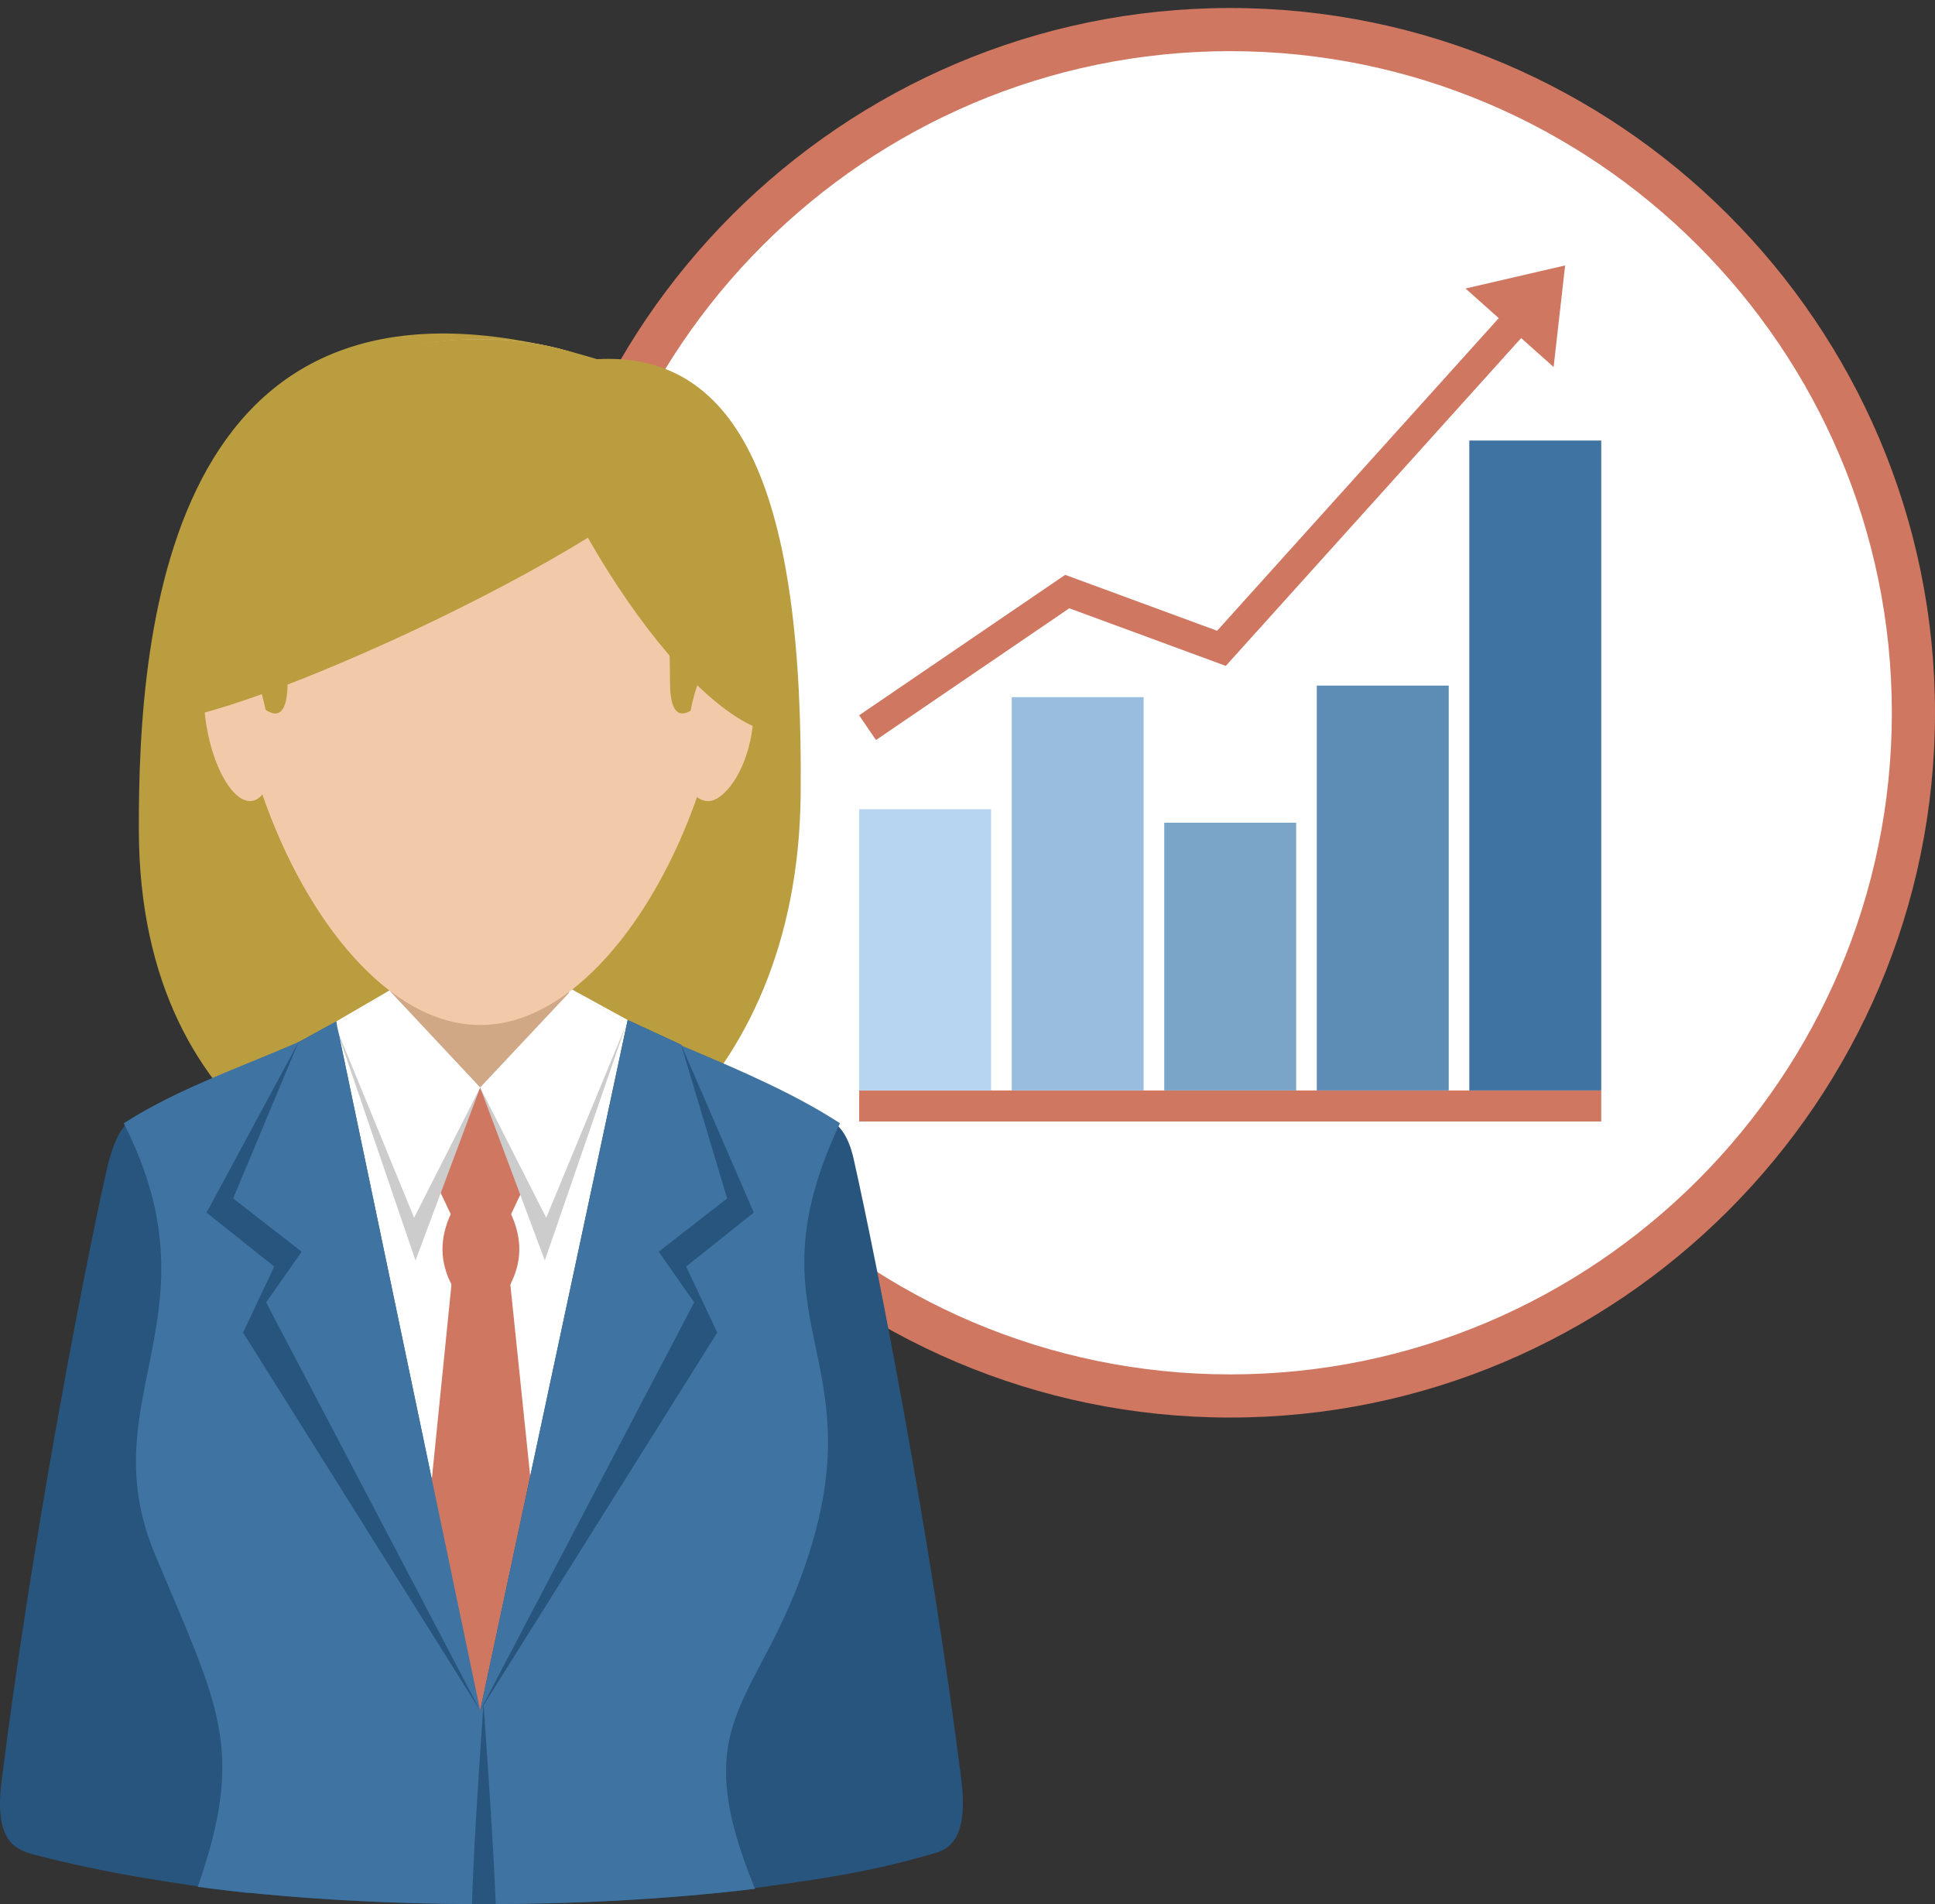 <?xml version="1.0" encoding="iso-8859-1"?>
<!-- Generator: Adobe Illustrator 17.0.0, SVG Export Plug-In . SVG Version: 6.00 Build 0)  -->
<!DOCTYPE svg PUBLIC "-//W3C//DTD SVG 1.1//EN" "http://www.w3.org/Graphics/SVG/1.1/DTD/svg11.dtd">
<svg version="1.1" id="Objects" xmlns="http://www.w3.org/2000/svg" xmlns:xlink="http://www.w3.org/1999/xlink" x="0px" y="0px"
	 width="160.543px" height="157.984px" viewBox="0 0 160.543 157.984" style="enable-background:new 0 0 160.543 157.984;"
	 xml:space="preserve">
<rect x="0" y="0" width="160.543" height="157.984" fill="#333333" stroke="none"/>
<g>
	<path style="fill-rule:evenodd;clip-rule:evenodd;fill:#CF7761;" d="M102.067,117.614c32.208,0,58.476-26.268,58.476-58.475
		c0-32.207-26.268-58.475-58.476-58.475c-32.207,0-58.475,26.268-58.475,58.475C43.592,91.347,69.86,117.614,102.067,117.614z"/>
	<path style="fill-rule:evenodd;clip-rule:evenodd;fill:#FFFFFF;" d="M102.067,114.033c30.235,0,54.896-24.659,54.896-54.894
		c0-30.235-24.66-54.895-54.896-54.895c-30.234,0-54.895,24.66-54.895,54.895C47.172,89.374,71.833,114.033,102.067,114.033z"/>
	<g>
		<path style="fill-rule:evenodd;clip-rule:evenodd;fill:#27557D;" d="M53.774,96.984c9.102-2.172,15.399-8.177,17.055-0.814
			c1.968,8.755,6.378,31.277,8.925,51.435c0.549,4.348-0.631,5.674-2.018,6.094c-6.2,1.877-11.524,2.459-18.387,3.386l-5.6-60.061
			C53.748,97.006,53.764,96.987,53.774,96.984z"/>
		<path style="fill-rule:evenodd;clip-rule:evenodd;fill:#BA9D3F;" d="M66.428,65.985c-0.271,25.093-18.155,35.045-26.612,35.045
			c-8.456,0-28.204-6.597-28.297-32.085c-0.062-17.136,2.528-49.93,38.016-39.144C61.433,29.144,66.7,40.893,66.428,65.985z"/>
		<path style="fill-rule:evenodd;clip-rule:evenodd;fill:#27557D;" d="M26.133,96.984c-11.498-2.743-15.322-8.746-17.33,0.283
			c-2.101,9.453-6.241,31.15-8.671,50.492c-0.624,4.957,1.07,5.697,2.742,6.131c5.952,1.545,11.081,2.304,17.684,3.194l5.6-60.061
			C26.16,97.006,26.142,96.986,26.133,96.984z"/>
		<path style="fill-rule:evenodd;clip-rule:evenodd;fill:#27557D;" d="M17.174,155.911l-0.3,0.704
			c14.162,1.793,31.581,1.824,45.785,0.095c-0.132-0.287-0.259-0.554-0.383-0.799H17.174z"/>
		<path style="fill-rule:evenodd;clip-rule:evenodd;fill:#3F73A1;" d="M16.409,156.554c4.02-11.591,1.698-15.002-3.57-27.637
			c-5.37-12.882,5.528-19.773-2.571-35.72c7.178-4.603,16.451-6.465,22.034-11.015c2.647,2.33,4.535,2.86,7.537,2.86
			c3.003,0,4.987-0.607,7.633-2.938c4.131,3.365,14.711,6.198,22.22,11.092c-7.721,16.366,2.739,19.061-2.572,35.72
			c-4.058,12.72-10.378,13.424-4.479,27.795C48.284,158.457,30.647,158.405,16.409,156.554z"/>
		<polygon style="fill-rule:evenodd;clip-rule:evenodd;fill:#FFFFFF;" points="25.696,86.029 25.026,103.853 39.944,141.724 
			54.652,103.853 53.737,85.539 47.472,82.104 32.302,82.183 		"/>
		<rect x="32.304" y="75.956" style="fill-rule:evenodd;clip-rule:evenodd;fill:#D1A886;" width="14.902" height="15.436"/>
		<path style="fill-rule:evenodd;clip-rule:evenodd;fill:#F2CAA9;" d="M39.838,85.044c7.468,0,14.38-8.539,18.024-18.998
			c0.214,0.218,0.454,0.358,0.72,0.402c1.486,0.247,3.188-2.544,3.802-6.233c0.612-3.69-0.094-6.882-1.58-7.128
			c-0.104-0.016-0.211-0.02-0.318-0.006c0.729-12.962-4.644-24.936-20.647-24.936c-16.016,0-21.384,11.993-20.645,24.967
			c-0.162-0.043-0.326-0.05-0.484-0.024c-1.486,0.246-2.194,3.438-1.581,7.128c0.612,3.689,2.314,6.48,3.799,6.233
			c0.317-0.052,0.598-0.239,0.839-0.536C25.398,76.434,32.338,85.044,39.838,85.044z"/>
		<path style="fill-rule:evenodd;clip-rule:evenodd;fill:#CF7761;" d="M42.31,100.936l1.037-2.194l-3.509-8.508l-3.451,8.371
			l1.102,2.331C39.095,100.936,40.704,100.936,42.31,100.936z"/>
		<polygon style="fill-rule:evenodd;clip-rule:evenodd;fill:#CCCCCC;" points="32.3,82.183 39.838,90.233 34.473,104.584 
			27.841,85.142 		"/>
		<polygon style="fill-rule:evenodd;clip-rule:evenodd;fill:#27557D;" points="27.89,84.752 39.838,141.926 20.168,110.561 
			22.752,105.085 17.139,100.61 24.759,86.476 		"/>
		<polygon style="fill-rule:evenodd;clip-rule:evenodd;fill:#CCCCCC;" points="47.472,82.105 39.838,90.233 45.203,104.584 
			51.93,85.063 		"/>
		<polygon style="fill-rule:evenodd;clip-rule:evenodd;fill:#CF7761;" points="37.489,106.271 42.31,106.271 44.816,130.438 
			39.838,141.926 35.048,130.438 		"/>
		<polygon style="fill-rule:evenodd;clip-rule:evenodd;fill:#FFFFFF;" points="32.302,82.182 39.838,90.233 34.359,101.037 
			27.844,85.14 		"/>
		<polygon style="fill-rule:evenodd;clip-rule:evenodd;fill:#3F73A1;" points="27.89,84.752 39.838,141.926 22.08,108.059 
			25.026,103.853 19.346,99.434 24.758,86.476 		"/>
		<polygon style="fill-rule:evenodd;clip-rule:evenodd;fill:#27557D;" points="52.078,84.63 39.838,141.926 59.509,110.561 
			56.925,105.085 62.539,100.61 56.512,86.681 		"/>
		<polygon style="fill-rule:evenodd;clip-rule:evenodd;fill:#3F73A1;" points="52.078,84.63 39.838,141.926 57.597,108.059 
			54.652,103.853 60.33,99.434 56.512,86.681 		"/>
		<polygon style="fill-rule:evenodd;clip-rule:evenodd;fill:#FFFFFF;" points="47.472,82.104 39.838,90.233 45.319,101.037 
			51.93,85.062 		"/>
		<path style="fill-rule:evenodd;clip-rule:evenodd;fill:#CF7761;" d="M37.489,100.536h4.821c1.077,2.234,0.993,4.188,0,6.096
			h-4.821C36.496,104.724,36.411,102.771,37.489,100.536z"/>
		<path style="fill-rule:evenodd;clip-rule:evenodd;fill:#27557D;" d="M39.161,157.979c0.127-4.196,0.443-9.185,0.956-16.664
			c0.513,7.48,0.853,12.47,1.008,16.665C40.469,157.983,39.816,157.982,39.161,157.979z"/>
		
			<ellipse transform="matrix(0.217 -0.976 0.976 0.217 -12.75 105.906)" style="fill-rule:evenodd;clip-rule:evenodd;fill:#F2CAA9;" cx="59.641" cy="60.901" rx="5.639" ry="2.674"/>
		<path style="fill-rule:evenodd;clip-rule:evenodd;fill:#BA9D3F;" d="M60.779,53.08c0.744-12.962-4.73-24.936-21.023-24.936
			c-16.306,0-21.775,11.993-21.023,24.965c1.319,0.323,2.693,2.696,3.299,5.783c1.063,0.703,1.833,0.292,1.833-2.322
			c0-7.713,0.973-14.549,6.13-16.18c4.908-1.551,5.987,1.853,9.733,1.853c3.746,0,4.927-3.207,9.733-1.853
			c4.989,1.407,6.129,8.467,6.129,16.18c0,2.508,0.708,2.988,1.705,2.402C57.917,55.711,59.399,53.231,60.779,53.08z"/>
		<path style="fill-rule:evenodd;clip-rule:evenodd;fill:#BA9D3F;" d="M59.484,34.853c-0.979,7.272-35.963,23.553-44.942,24.787
			C11.754,22.255,34.74,42.75,36.985,35.198C37.519,33.398,59.94,36.417,59.484,34.853z"/>
		<path style="fill-rule:evenodd;clip-rule:evenodd;fill:#BA9D3F;" d="M43.181,28.852c-0.584,7.315,11.433,28.556,19.946,31.664
			c3.212-26.759-3.735-25.267-8.482-27.437C52.939,32.299,42.404,30.286,43.181,28.852z"/>
	</g>
	<g>
		<rect x="71.284" y="90.475" style="fill-rule:evenodd;clip-rule:evenodd;fill:#CF7761;" width="61.567" height="2.575"/>
		<rect x="121.906" y="36.552" style="fill-rule:evenodd;clip-rule:evenodd;fill:#3F73A1;" width="10.945" height="53.923"/>
		<rect x="109.251" y="56.884" style="fill-rule:evenodd;clip-rule:evenodd;fill:#5D8CB5;" width="10.946" height="33.59"/>
		<rect x="96.595" y="68.259" style="fill-rule:evenodd;clip-rule:evenodd;fill:#7BA4C9;" width="10.944" height="22.215"/>
		<rect x="83.94" y="57.843" style="fill-rule:evenodd;clip-rule:evenodd;fill:#99BDDC;" width="10.944" height="32.631"/>
		<rect x="71.284" y="67.14" style="fill-rule:evenodd;clip-rule:evenodd;fill:#B7D5F0;" width="10.945" height="23.334"/>
	</g>
	<polygon style="fill:#CF7761;" points="71.279,59.349 87.846,48.056 88.377,47.695 88.974,47.915 100.982,52.334 126.064,24.493 
		127.912,26.156 102.266,54.624 101.703,55.249 100.915,54.959 88.716,50.469 72.679,61.4 	"/>
	<polygon style="fill-rule:evenodd;clip-rule:evenodd;fill:#CF7761;" points="129.855,22.024 128.901,30.452 121.591,23.938 	"/>
</g>
</svg>
